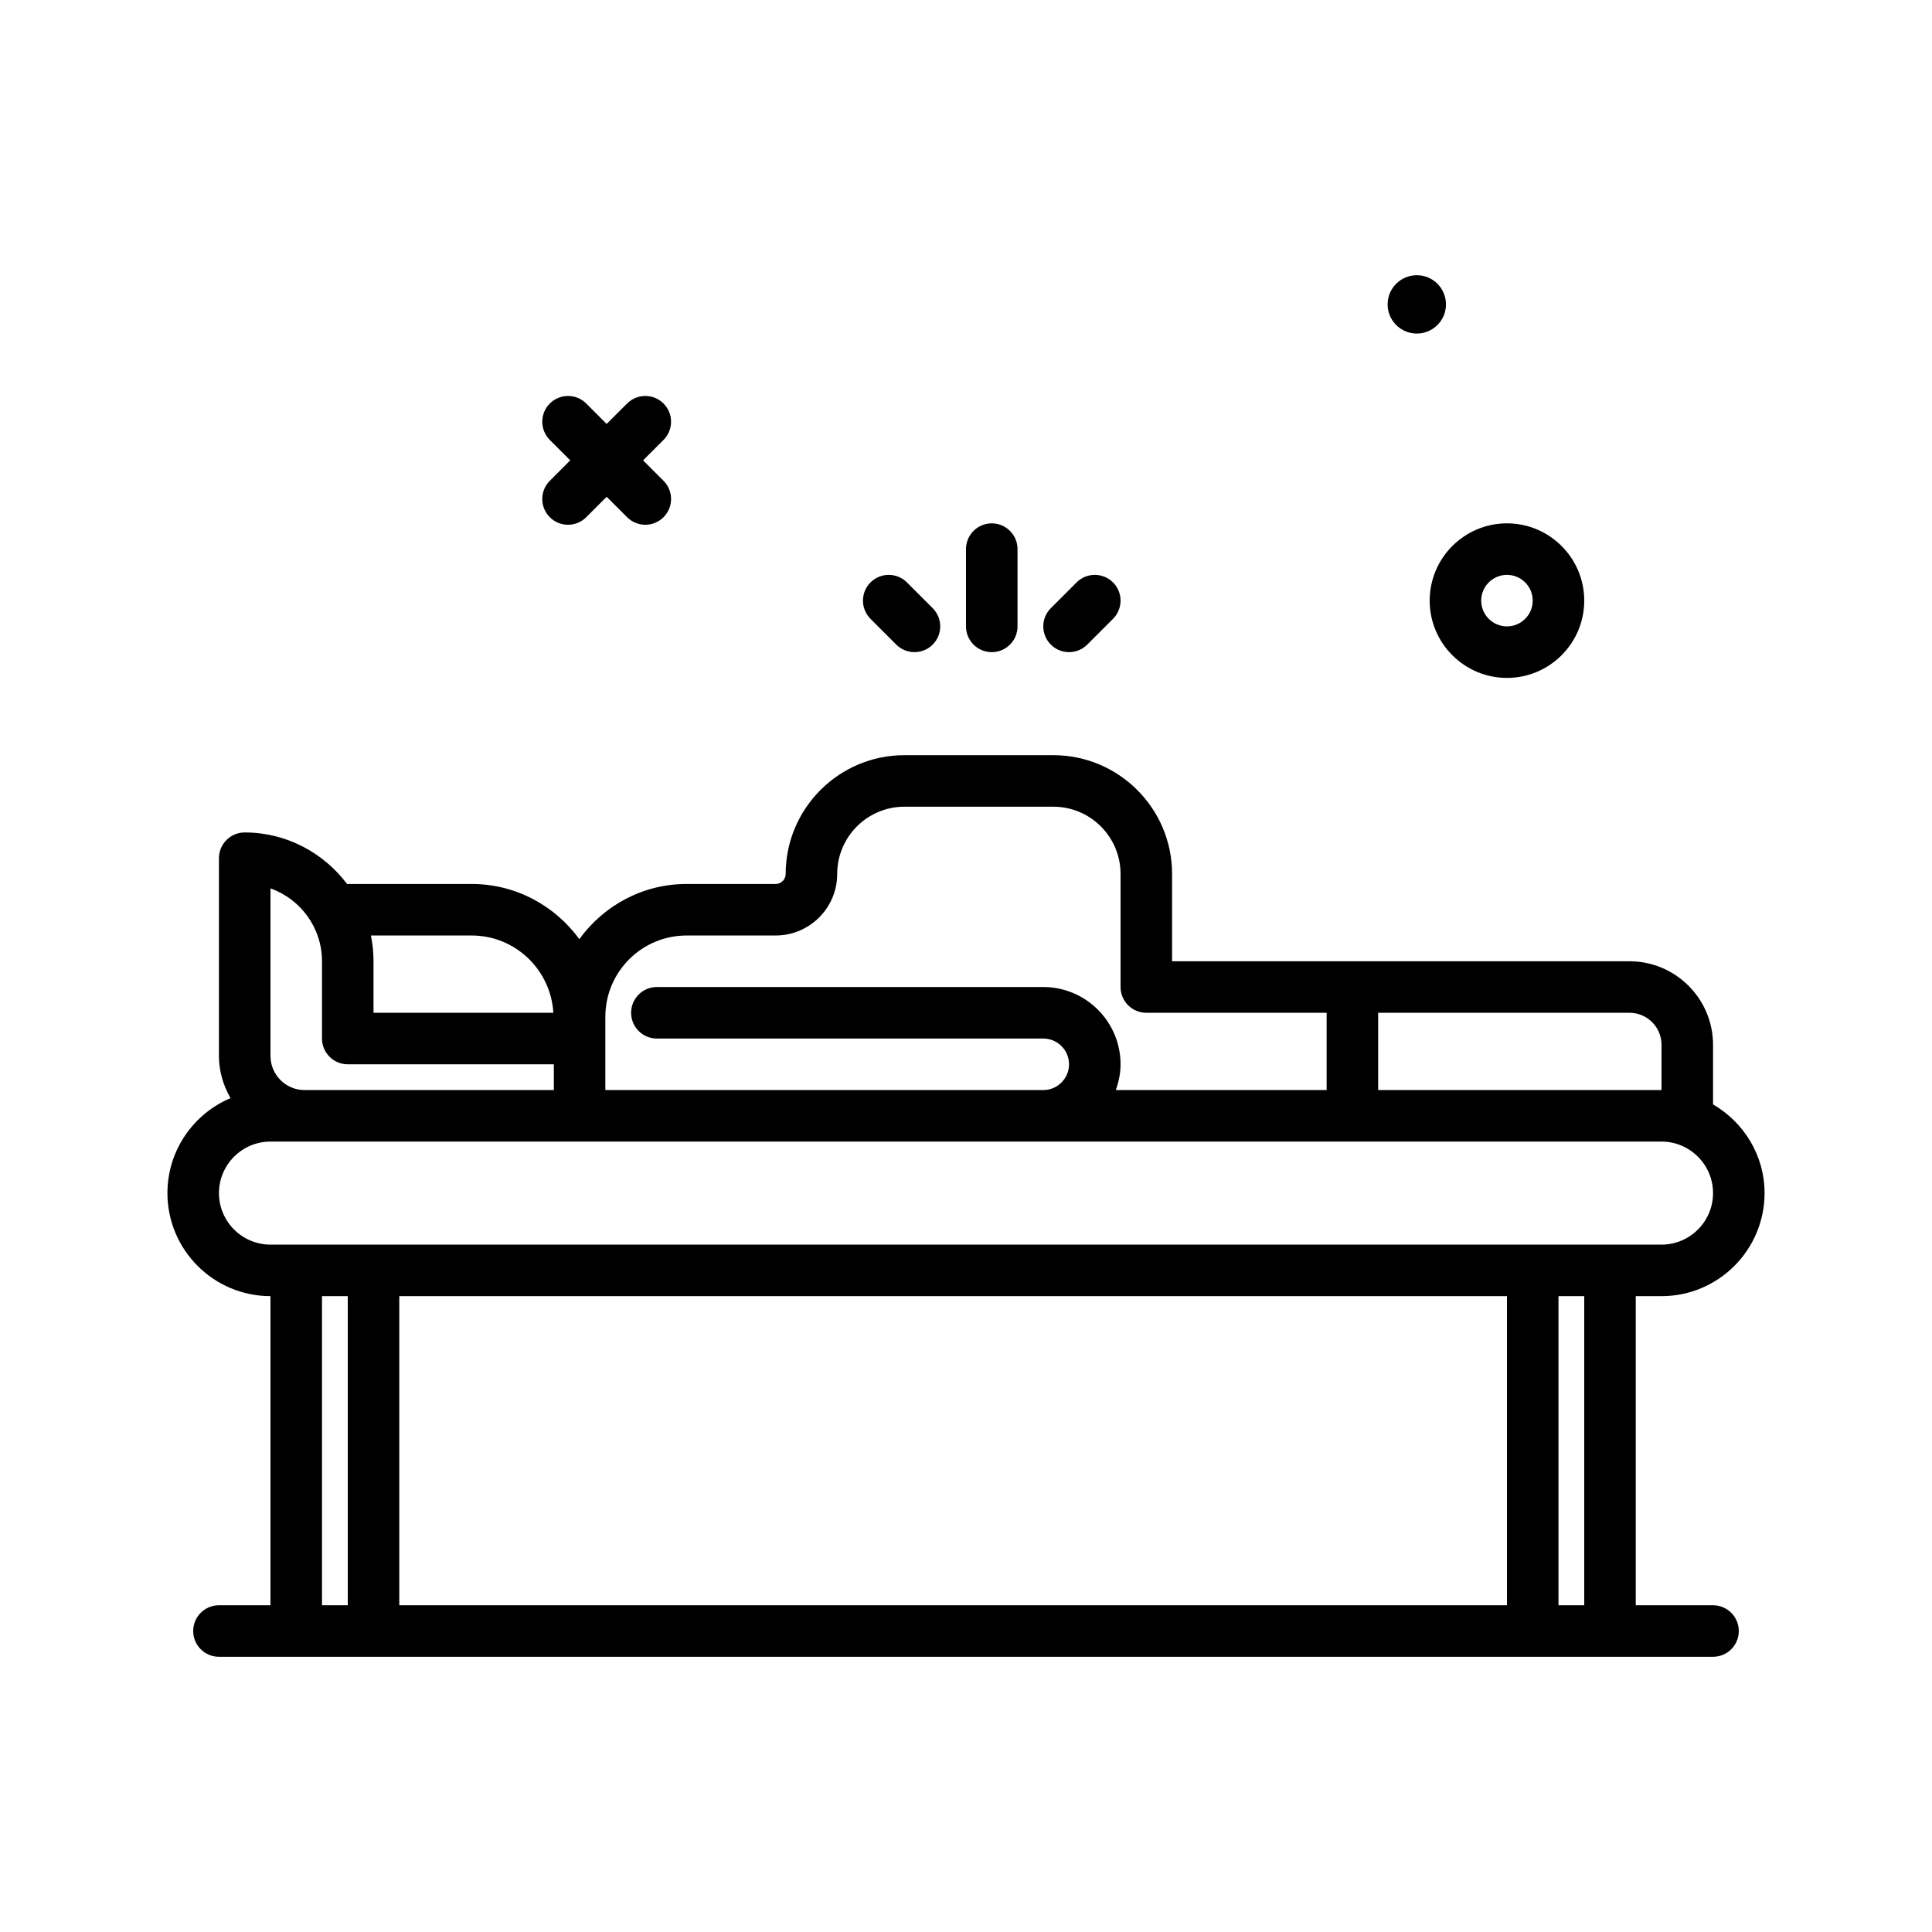 <svg id="pregnant" enable-background="new 0 0 300 300" height="512" viewBox="0 0 300 300" width="512" xmlns="http://www.w3.org/2000/svg"><g><path d="m266 249.265h-12v-48h4c8.822 0 16-7.176 16-16 0-5.896-3.241-11-8-13.775v-9.253c0-7.152-5.82-12.973-12.975-12.973h-71.025v-13.559c0-10.168-8.271-18.441-18.439-18.441h-23.121c-10.168 0-18.439 8.273-18.439 18.441 0 .859-.699 1.559-1.561 1.559h-13.834c-6.855 0-12.897 3.399-16.645 8.563-3.779-5.165-9.839-8.563-16.716-8.563h-19.245c-.031 0-.057.017-.088.018-3.654-4.838-9.396-8.018-15.912-8.018-2.209 0-4 1.789-4 4v30.707c0 2.391.685 4.606 1.795 6.547-5.749 2.428-9.795 8.122-9.795 14.747 0 8.824 7.178 16 16 16v48h-8c-2.209 0-4 1.789-4 4s1.791 4 4 4h232c2.209 0 4-1.789 4-4s-1.791-4-4-4zm-20 0h-4v-48h4zm-12-48v48h-172v-48zm24-39.028v7.027h-44v-12h39.025c2.743.001 4.975 2.231 4.975 4.973zm-164-4.367c0-6.949 5.654-12.605 12.605-12.605h13.834c5.271 0 9.561-4.289 9.561-9.559 0-5.758 4.684-10.441 10.439-10.441h23.121c5.756 0 10.439 4.684 10.439 10.441v17.559c0 2.211 1.791 4 4 4h28v12h-32.737c.448-1.257.737-2.591.737-4 0-6.617-5.383-12-12-12h-60c-2.209 0-4 1.789-4 4s1.791 4 4 4h60c2.205 0 4 1.793 4 4s-1.795 4-4 4h-67.999v-8-3.246zm-20.756-12.605c6.775 0 12.281 5.325 12.68 12h-27.924v-8c0-1.37-.141-2.707-.404-4zm-31.244-7.317c4.656 1.652 8 6.102 8 11.316v12c0 2.211 1.791 4 4 4h32v4h-38.707c-2.918 0-5.293-2.375-5.293-5.293zm-8 47.317c0-4.41 3.588-8 8-8h216c4.412 0 8 3.59 8 8s-3.588 8-8 8h-216c-4.412 0-8-3.59-8-8zm16 16h4v48h-4z"/><path d="m220 51.794c2.502 0 4.53-2.028 4.53-4.529 0-2.502-2.028-4.53-4.53-4.53-2.501 0-4.529 2.028-4.529 4.53 0 2.501 2.028 4.529 4.529 4.529z"/><path d="m234 105.265c6.617 0 12-5.383 12-12s-5.383-12-12-12-12 5.383-12 12 5.383 12 12 12zm0-16c2.205 0 4 1.793 4 4s-1.795 4-4 4-4-1.793-4-4 1.795-4 4-4z"/><path d="m85.375 80.312c.781.781 1.805 1.172 2.828 1.172s2.047-.391 2.828-1.172l3.172-3.172 3.172 3.172c.781.781 1.805 1.172 2.828 1.172s2.047-.391 2.828-1.172c1.562-1.562 1.562-4.094 0-5.656l-3.172-3.172 3.172-3.172c1.562-1.562 1.562-4.094 0-5.656s-4.094-1.562-5.656 0l-3.172 3.172-3.172-3.172c-1.562-1.562-4.094-1.562-5.656 0s-1.562 4.094 0 5.656l3.172 3.172-3.172 3.172c-1.563 1.562-1.563 4.093 0 5.656z"/><path d="m154 101.265c2.209 0 4-1.789 4-4v-12c0-2.211-1.791-4-4-4s-4 1.789-4 4v12c0 2.211 1.791 4 4 4z"/><path d="m166 101.265c1.023 0 2.047-.391 2.828-1.172l4-4c1.562-1.562 1.562-4.094 0-5.656s-4.094-1.562-5.656 0l-4 4c-1.562 1.562-1.562 4.094 0 5.656.781.781 1.805 1.172 2.828 1.172z"/><path d="m139.172 100.093c.781.781 1.805 1.172 2.828 1.172s2.047-.391 2.828-1.172c1.562-1.562 1.562-4.094 0-5.656l-4-4c-1.562-1.562-4.094-1.562-5.656 0s-1.562 4.094 0 5.656z"/></g></svg>
